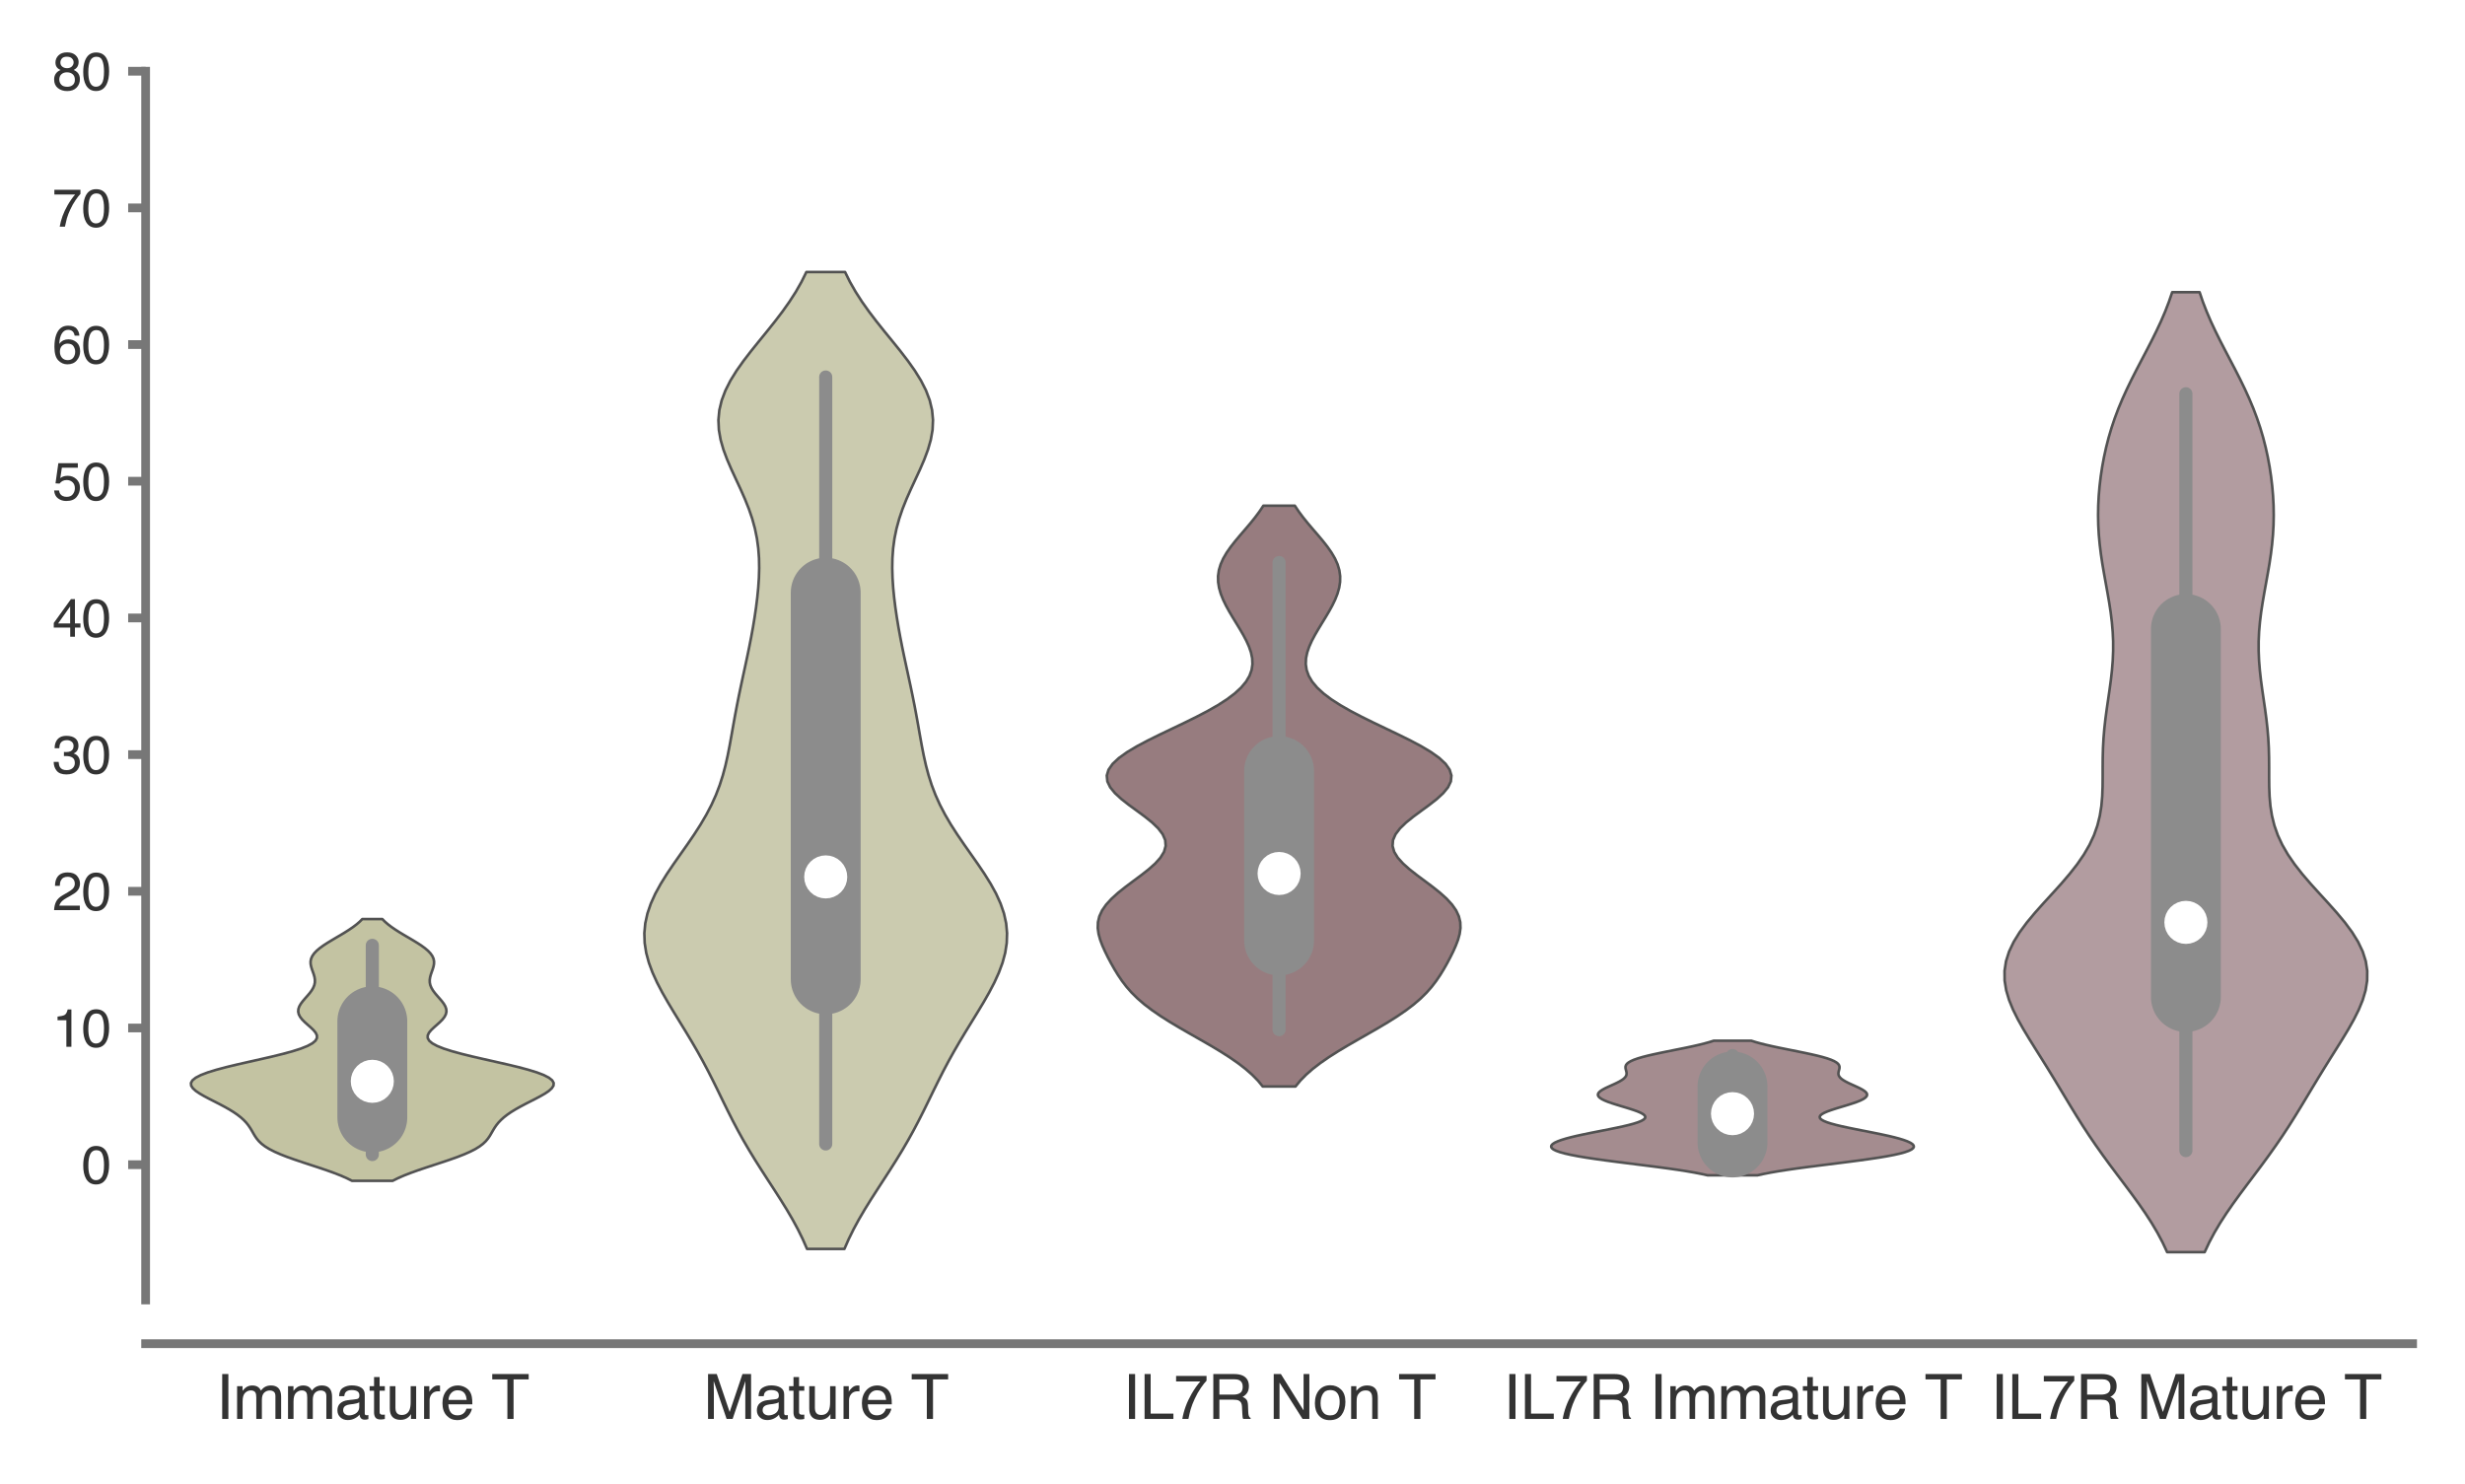 <?xml version="1.0" encoding="utf-8" standalone="no"?>
<!DOCTYPE svg PUBLIC "-//W3C//DTD SVG 1.1//EN"
  "http://www.w3.org/Graphics/SVG/1.1/DTD/svg11.dtd">
<svg xmlns:xlink="http://www.w3.org/1999/xlink" width="141.12pt" height="84.96pt" viewBox="0 0 141.12 84.96" xmlns="http://www.w3.org/2000/svg" version="1.1">
 <defs>
  <style type="text/css">*{stroke-linejoin: round; stroke-linecap: butt}</style>
 </defs>
 <g id="figure_1">
  <g id="patch_1">
   <path d="M 0 84.96 
L 141.12 84.96 
L 141.12 0 
L 0 0 
z
" style="fill: #ffffff"/>
  </g>
  <g id="axes_1">
   <g id="patch_2">
    <path d="M 8.337 74.42 
L 138.12 74.42 
L 138.12 4.076 
L 8.337 4.076 
z
" style="fill: #ffffff"/>
   </g>
   <g id="matplotlib.axis_1">
    <g id="xtick_1">
     <g id="text_1">
      <!-- Immature T -->
      <g style="fill: #333333" transform="translate(12.37 81.23) scale(0.035 -0.035)">
       <defs>
        <path id="Helvetica-49" d="M 628 4591 
L 1256 4591 
L 1256 0 
L 628 0 
L 628 4591 
z
" transform="scale(0.016)"/>
        <path id="Helvetica-6d" d="M 413 3347 
L 969 3347 
L 969 2872 
Q 1169 3119 1331 3231 
Q 1609 3422 1963 3422 
Q 2363 3422 2606 3225 
Q 2744 3113 2856 2894 
Q 3044 3163 3297 3292 
Q 3550 3422 3866 3422 
Q 4541 3422 4784 2934 
Q 4916 2672 4916 2228 
L 4916 0 
L 4331 0 
L 4331 2325 
Q 4331 2659 4164 2784 
Q 3997 2909 3756 2909 
Q 3425 2909 3186 2687 
Q 2947 2466 2947 1947 
L 2947 0 
L 2375 0 
L 2375 2184 
Q 2375 2525 2294 2681 
Q 2166 2916 1816 2916 
Q 1497 2916 1236 2669 
Q 975 2422 975 1775 
L 975 0 
L 413 0 
L 413 3347 
z
" transform="scale(0.016)"/>
        <path id="Helvetica-61" d="M 844 891 
Q 844 647 1022 506 
Q 1200 366 1444 366 
Q 1741 366 2019 503 
Q 2488 731 2488 1250 
L 2488 1703 
Q 2384 1638 2221 1594 
Q 2059 1550 1903 1531 
L 1563 1488 
Q 1256 1447 1103 1359 
Q 844 1213 844 891 
z
M 2206 2028 
Q 2400 2053 2466 2191 
Q 2503 2266 2503 2406 
Q 2503 2694 2298 2823 
Q 2094 2953 1713 2953 
Q 1272 2953 1088 2716 
Q 984 2584 953 2325 
L 428 2325 
Q 444 2944 830 3186 
Q 1216 3428 1725 3428 
Q 2316 3428 2684 3203 
Q 3050 2978 3050 2503 
L 3050 575 
Q 3050 488 3086 434 
Q 3122 381 3238 381 
Q 3275 381 3322 386 
Q 3369 391 3422 400 
L 3422 -16 
Q 3291 -53 3222 -62 
Q 3153 -72 3034 -72 
Q 2744 -72 2613 134 
Q 2544 244 2516 444 
Q 2344 219 2022 53 
Q 1700 -113 1313 -113 
Q 847 -113 551 170 
Q 256 453 256 878 
Q 256 1344 547 1600 
Q 838 1856 1309 1916 
L 2206 2028 
z
M 1741 3428 
L 1741 3428 
z
" transform="scale(0.016)"/>
        <path id="Helvetica-74" d="M 525 4281 
L 1094 4281 
L 1094 3347 
L 1628 3347 
L 1628 2888 
L 1094 2888 
L 1094 703 
Q 1094 528 1213 469 
Q 1278 434 1431 434 
Q 1472 434 1519 436 
Q 1566 438 1628 444 
L 1628 0 
Q 1531 -28 1426 -40 
Q 1322 -53 1200 -53 
Q 806 -53 665 148 
Q 525 350 525 672 
L 525 2888 
L 72 2888 
L 72 3347 
L 525 3347 
L 525 4281 
z
" transform="scale(0.016)"/>
        <path id="Helvetica-75" d="M 975 3347 
L 975 1125 
Q 975 869 1056 706 
Q 1206 406 1616 406 
Q 2203 406 2416 931 
Q 2531 1213 2531 1703 
L 2531 3347 
L 3094 3347 
L 3094 0 
L 2563 0 
L 2569 494 
Q 2459 303 2297 172 
Q 1975 -91 1516 -91 
Q 800 -91 541 388 
Q 400 644 400 1072 
L 400 3347 
L 975 3347 
z
M 1747 3428 
L 1747 3428 
z
" transform="scale(0.016)"/>
        <path id="Helvetica-72" d="M 428 3347 
L 963 3347 
L 963 2769 
Q 1028 2938 1284 3180 
Q 1541 3422 1875 3422 
Q 1891 3422 1928 3419 
Q 1966 3416 2056 3406 
L 2056 2813 
Q 2006 2822 1964 2825 
Q 1922 2828 1872 2828 
Q 1447 2828 1219 2554 
Q 991 2281 991 1925 
L 991 0 
L 428 0 
L 428 3347 
z
" transform="scale(0.016)"/>
        <path id="Helvetica-65" d="M 1806 3422 
Q 2163 3422 2497 3255 
Q 2831 3088 3006 2822 
Q 3175 2569 3231 2231 
Q 3281 2000 3281 1494 
L 828 1494 
Q 844 984 1069 676 
Q 1294 369 1766 369 
Q 2206 369 2469 659 
Q 2619 828 2681 1050 
L 3234 1050 
Q 3213 866 3089 639 
Q 2966 413 2813 269 
Q 2556 19 2178 -69 
Q 1975 -119 1719 -119 
Q 1094 -119 659 336 
Q 225 791 225 1609 
Q 225 2416 662 2919 
Q 1100 3422 1806 3422 
z
M 2703 1941 
Q 2669 2306 2544 2525 
Q 2313 2931 1772 2931 
Q 1384 2931 1121 2651 
Q 859 2372 844 1941 
L 2703 1941 
z
M 1753 3428 
L 1753 3428 
z
" transform="scale(0.016)"/>
        <path id="Helvetica-20" transform="scale(0.016)"/>
        <path id="Helvetica-54" d="M 3828 4591 
L 3828 4044 
L 2281 4044 
L 2281 0 
L 1650 0 
L 1650 4044 
L 103 4044 
L 103 4591 
L 3828 4591 
z
" transform="scale(0.016)"/>
       </defs>
       <use xlink:href="#Helvetica-49"/>
       <use xlink:href="#Helvetica-6d" x="27.783"/>
       <use xlink:href="#Helvetica-6d" x="111.084"/>
       <use xlink:href="#Helvetica-61" x="194.385"/>
       <use xlink:href="#Helvetica-74" x="250"/>
       <use xlink:href="#Helvetica-75" x="277.783"/>
       <use xlink:href="#Helvetica-72" x="333.398"/>
       <use xlink:href="#Helvetica-65" x="366.699"/>
       <use xlink:href="#Helvetica-20" x="422.314"/>
       <use xlink:href="#Helvetica-54" x="450.098"/>
      </g>
     </g>
    </g>
    <g id="xtick_2">
     <g id="text_2">
      <!-- Mature T -->
      <g style="fill: #333333" transform="translate(40.271 81.23) scale(0.035 -0.035)">
       <defs>
        <path id="Helvetica-4d" d="M 472 4591 
L 1363 4591 
L 2681 709 
L 3991 4591 
L 4872 4591 
L 4872 0 
L 4281 0 
L 4281 2709 
Q 4281 2850 4287 3175 
Q 4294 3500 4294 3872 
L 2984 0 
L 2369 0 
L 1050 3872 
L 1050 3731 
Q 1050 3563 1058 3217 
Q 1066 2872 1066 2709 
L 1066 0 
L 472 0 
L 472 4591 
z
" transform="scale(0.016)"/>
       </defs>
       <use xlink:href="#Helvetica-4d"/>
       <use xlink:href="#Helvetica-61" x="83.301"/>
       <use xlink:href="#Helvetica-74" x="138.916"/>
       <use xlink:href="#Helvetica-75" x="166.699"/>
       <use xlink:href="#Helvetica-72" x="222.314"/>
       <use xlink:href="#Helvetica-65" x="255.615"/>
       <use xlink:href="#Helvetica-20" x="311.23"/>
       <use xlink:href="#Helvetica-54" x="339.014"/>
      </g>
     </g>
    </g>
    <g id="xtick_3">
     <g id="text_3">
      <!-- IL7R Non T -->
      <g style="fill: #333333" transform="translate(64.281 81.23) scale(0.035 -0.035)">
       <defs>
        <path id="Helvetica-4c" d="M 488 4591 
L 1109 4591 
L 1109 547 
L 3434 547 
L 3434 0 
L 488 0 
L 488 4591 
z
" transform="scale(0.016)"/>
        <path id="Helvetica-37" d="M 3347 4400 
L 3347 3909 
Q 3131 3700 2773 3181 
Q 2416 2663 2141 2063 
Q 1869 1478 1728 997 
Q 1638 688 1494 0 
L 872 0 
Q 1084 1281 1809 2550 
Q 2238 3294 2709 3834 
L 234 3834 
L 234 4400 
L 3347 4400 
z
" transform="scale(0.016)"/>
        <path id="Helvetica-52" d="M 2622 2488 
Q 3059 2488 3314 2663 
Q 3569 2838 3569 3294 
Q 3569 3784 3213 3963 
Q 3022 4056 2703 4056 
L 1184 4056 
L 1184 2488 
L 2622 2488 
z
M 563 4591 
L 2688 4591 
Q 3213 4591 3553 4438 
Q 4200 4144 4200 3353 
Q 4200 2941 4029 2678 
Q 3859 2416 3553 2256 
Q 3822 2147 3958 1969 
Q 4094 1791 4109 1391 
L 4131 775 
Q 4141 513 4175 384 
Q 4231 166 4375 103 
L 4375 0 
L 3613 0 
Q 3581 59 3562 153 
Q 3544 247 3531 516 
L 3494 1281 
Q 3472 1731 3159 1884 
Q 2981 1969 2600 1969 
L 1184 1969 
L 1184 0 
L 563 0 
L 563 4591 
z
" transform="scale(0.016)"/>
        <path id="Helvetica-4e" d="M 488 4591 
L 1222 4591 
L 3541 872 
L 3541 4591 
L 4131 4591 
L 4131 0 
L 3434 0 
L 1081 3716 
L 1081 0 
L 488 0 
L 488 4591 
z
M 2269 4591 
L 2269 4591 
z
" transform="scale(0.016)"/>
        <path id="Helvetica-6f" d="M 1741 363 
Q 2300 363 2508 786 
Q 2716 1209 2716 1728 
Q 2716 2197 2566 2491 
Q 2328 2953 1747 2953 
Q 1231 2953 997 2559 
Q 763 2166 763 1609 
Q 763 1075 997 719 
Q 1231 363 1741 363 
z
M 1763 3444 
Q 2409 3444 2856 3012 
Q 3303 2581 3303 1744 
Q 3303 934 2909 406 
Q 2516 -122 1688 -122 
Q 997 -122 590 345 
Q 184 813 184 1600 
Q 184 2444 612 2944 
Q 1041 3444 1763 3444 
z
M 1744 3428 
L 1744 3428 
z
" transform="scale(0.016)"/>
        <path id="Helvetica-6e" d="M 413 3347 
L 947 3347 
L 947 2872 
Q 1184 3166 1450 3294 
Q 1716 3422 2041 3422 
Q 2753 3422 3003 2925 
Q 3141 2653 3141 2147 
L 3141 0 
L 2569 0 
L 2569 2109 
Q 2569 2416 2478 2603 
Q 2328 2916 1934 2916 
Q 1734 2916 1606 2875 
Q 1375 2806 1200 2600 
Q 1059 2434 1017 2257 
Q 975 2081 975 1753 
L 975 0 
L 413 0 
L 413 3347 
z
M 1734 3428 
L 1734 3428 
z
" transform="scale(0.016)"/>
       </defs>
       <use xlink:href="#Helvetica-49"/>
       <use xlink:href="#Helvetica-4c" x="27.783"/>
       <use xlink:href="#Helvetica-37" x="83.398"/>
       <use xlink:href="#Helvetica-52" x="139.014"/>
       <use xlink:href="#Helvetica-20" x="211.23"/>
       <use xlink:href="#Helvetica-4e" x="239.014"/>
       <use xlink:href="#Helvetica-6f" x="311.23"/>
       <use xlink:href="#Helvetica-6e" x="366.846"/>
       <use xlink:href="#Helvetica-20" x="422.461"/>
       <use xlink:href="#Helvetica-54" x="450.244"/>
      </g>
     </g>
    </g>
    <g id="xtick_4">
     <g id="text_4">
      <!-- IL7R Immature T -->
      <g style="fill: #333333" transform="translate(86.057 81.23) scale(0.035 -0.035)">
       <use xlink:href="#Helvetica-49"/>
       <use xlink:href="#Helvetica-4c" x="27.783"/>
       <use xlink:href="#Helvetica-37" x="83.398"/>
       <use xlink:href="#Helvetica-52" x="139.014"/>
       <use xlink:href="#Helvetica-20" x="211.23"/>
       <use xlink:href="#Helvetica-49" x="239.014"/>
       <use xlink:href="#Helvetica-6d" x="266.797"/>
       <use xlink:href="#Helvetica-6d" x="350.098"/>
       <use xlink:href="#Helvetica-61" x="433.398"/>
       <use xlink:href="#Helvetica-74" x="489.014"/>
       <use xlink:href="#Helvetica-75" x="516.797"/>
       <use xlink:href="#Helvetica-72" x="572.412"/>
       <use xlink:href="#Helvetica-65" x="605.713"/>
       <use xlink:href="#Helvetica-20" x="661.328"/>
       <use xlink:href="#Helvetica-54" x="689.111"/>
      </g>
     </g>
    </g>
    <g id="xtick_5">
     <g id="text_5">
      <!-- IL7R Mature T -->
      <g style="fill: #333333" transform="translate(113.958 81.23) scale(0.035 -0.035)">
       <use xlink:href="#Helvetica-49"/>
       <use xlink:href="#Helvetica-4c" x="27.783"/>
       <use xlink:href="#Helvetica-37" x="83.398"/>
       <use xlink:href="#Helvetica-52" x="139.014"/>
       <use xlink:href="#Helvetica-20" x="211.23"/>
       <use xlink:href="#Helvetica-4d" x="239.014"/>
       <use xlink:href="#Helvetica-61" x="322.314"/>
       <use xlink:href="#Helvetica-74" x="377.93"/>
       <use xlink:href="#Helvetica-75" x="405.713"/>
       <use xlink:href="#Helvetica-72" x="461.328"/>
       <use xlink:href="#Helvetica-65" x="494.629"/>
       <use xlink:href="#Helvetica-20" x="550.244"/>
       <use xlink:href="#Helvetica-54" x="578.027"/>
      </g>
     </g>
    </g>
   </g>
   <g id="matplotlib.axis_2">
    <g id="ytick_1">
     <g id="line2d_1">
      <defs>
       <path id="m05957128cd" d="M 0 0 
L -1 0 
" style="stroke: #777777; stroke-width: 0.5"/>
      </defs>
      <g>
       <use xlink:href="#m05957128cd" x="8.337" y="66.673" style="fill: #777777; stroke: #777777; stroke-width: 0.5"/>
      </g>
     </g>
     <g id="text_6">
      <!-- 0 -->
      <g style="fill: #333333" transform="translate(4.669 67.749) scale(0.03 -0.03)">
       <defs>
        <path id="Helvetica-30" d="M 1731 4475 
Q 2600 4475 2988 3759 
Q 3288 3206 3288 2244 
Q 3288 1331 3016 734 
Q 2622 -122 1728 -122 
Q 922 -122 528 578 
Q 200 1163 200 2147 
Q 200 2909 397 3456 
Q 766 4475 1731 4475 
z
M 1725 391 
Q 2163 391 2422 778 
Q 2681 1166 2681 2222 
Q 2681 2984 2493 3476 
Q 2306 3969 1766 3969 
Q 1269 3969 1039 3501 
Q 809 3034 809 2125 
Q 809 1441 956 1025 
Q 1181 391 1725 391 
z
" transform="scale(0.016)"/>
       </defs>
       <use xlink:href="#Helvetica-30"/>
      </g>
     </g>
    </g>
    <g id="ytick_2">
     <g id="line2d_2">
      <g>
       <use xlink:href="#m05957128cd" x="8.337" y="58.849" style="fill: #777777; stroke: #777777; stroke-width: 0.5"/>
      </g>
     </g>
     <g id="text_7">
      <!-- 10 -->
      <g style="fill: #333333" transform="translate(3 59.925) scale(0.03 -0.03)">
       <defs>
        <path id="Helvetica-31" d="M 613 3169 
L 613 3600 
Q 1222 3659 1462 3798 
Q 1703 3938 1822 4456 
L 2266 4456 
L 2266 0 
L 1666 0 
L 1666 3169 
L 613 3169 
z
" transform="scale(0.016)"/>
       </defs>
       <use xlink:href="#Helvetica-31"/>
       <use xlink:href="#Helvetica-30" x="55.615"/>
      </g>
     </g>
    </g>
    <g id="ytick_3">
     <g id="line2d_3">
      <g>
       <use xlink:href="#m05957128cd" x="8.337" y="51.024" style="fill: #777777; stroke: #777777; stroke-width: 0.5"/>
      </g>
     </g>
     <g id="text_8">
      <!-- 20 -->
      <g style="fill: #333333" transform="translate(3 52.1) scale(0.03 -0.03)">
       <defs>
        <path id="Helvetica-32" d="M 200 0 
Q 231 578 439 1006 
Q 647 1434 1250 1784 
L 1850 2131 
Q 2253 2366 2416 2531 
Q 2672 2791 2672 3125 
Q 2672 3516 2437 3745 
Q 2203 3975 1813 3975 
Q 1234 3975 1013 3538 
Q 894 3303 881 2888 
L 309 2888 
Q 319 3472 525 3841 
Q 891 4491 1816 4491 
Q 2584 4491 2939 4075 
Q 3294 3659 3294 3150 
Q 3294 2613 2916 2231 
Q 2697 2009 2131 1694 
L 1703 1456 
Q 1397 1288 1222 1134 
Q 909 863 828 531 
L 3272 531 
L 3272 0 
L 200 0 
z
" transform="scale(0.016)"/>
       </defs>
       <use xlink:href="#Helvetica-32"/>
       <use xlink:href="#Helvetica-30" x="55.615"/>
      </g>
     </g>
    </g>
    <g id="ytick_4">
     <g id="line2d_4">
      <g>
       <use xlink:href="#m05957128cd" x="8.337" y="43.199" style="fill: #777777; stroke: #777777; stroke-width: 0.5"/>
      </g>
     </g>
     <g id="text_9">
      <!-- 30 -->
      <g style="fill: #333333" transform="translate(3 44.275) scale(0.03 -0.03)">
       <defs>
        <path id="Helvetica-33" d="M 1663 -122 
Q 869 -122 511 314 
Q 153 750 153 1375 
L 741 1375 
Q 778 941 903 744 
Q 1122 391 1694 391 
Q 2138 391 2406 628 
Q 2675 866 2675 1241 
Q 2675 1703 2392 1887 
Q 2109 2072 1606 2072 
Q 1550 2072 1492 2070 
Q 1434 2069 1375 2066 
L 1375 2563 
Q 1463 2553 1522 2550 
Q 1581 2547 1650 2547 
Q 1966 2547 2169 2647 
Q 2525 2822 2525 3272 
Q 2525 3606 2287 3787 
Q 2050 3969 1734 3969 
Q 1172 3969 956 3594 
Q 838 3388 822 3006 
L 266 3006 
Q 266 3506 466 3856 
Q 809 4481 1675 4481 
Q 2359 4481 2734 4176 
Q 3109 3872 3109 3294 
Q 3109 2881 2888 2625 
Q 2750 2466 2531 2375 
Q 2884 2278 3082 2001 
Q 3281 1725 3281 1325 
Q 3281 684 2859 281 
Q 2438 -122 1663 -122 
z
" transform="scale(0.016)"/>
       </defs>
       <use xlink:href="#Helvetica-33"/>
       <use xlink:href="#Helvetica-30" x="55.615"/>
      </g>
     </g>
    </g>
    <g id="ytick_5">
     <g id="line2d_5">
      <g>
       <use xlink:href="#m05957128cd" x="8.337" y="35.375" style="fill: #777777; stroke: #777777; stroke-width: 0.5"/>
      </g>
     </g>
     <g id="text_10">
      <!-- 40 -->
      <g style="fill: #333333" transform="translate(3 36.451) scale(0.03 -0.03)">
       <defs>
        <path id="Helvetica-34" d="M 2116 1584 
L 2116 3613 
L 681 1584 
L 2116 1584 
z
M 2125 0 
L 2125 1094 
L 163 1094 
L 163 1644 
L 2213 4488 
L 2688 4488 
L 2688 1584 
L 3347 1584 
L 3347 1094 
L 2688 1094 
L 2688 0 
L 2125 0 
z
" transform="scale(0.016)"/>
       </defs>
       <use xlink:href="#Helvetica-34"/>
       <use xlink:href="#Helvetica-30" x="55.615"/>
      </g>
     </g>
    </g>
    <g id="ytick_6">
     <g id="line2d_6">
      <g>
       <use xlink:href="#m05957128cd" x="8.337" y="27.55" style="fill: #777777; stroke: #777777; stroke-width: 0.5"/>
      </g>
     </g>
     <g id="text_11">
      <!-- 50 -->
      <g style="fill: #333333" transform="translate(3 28.626) scale(0.03 -0.03)">
       <defs>
        <path id="Helvetica-35" d="M 791 1141 
Q 847 659 1238 475 
Q 1438 381 1700 381 
Q 2200 381 2440 700 
Q 2681 1019 2681 1406 
Q 2681 1875 2395 2131 
Q 2109 2388 1709 2388 
Q 1419 2388 1211 2275 
Q 1003 2163 856 1963 
L 369 1991 
L 709 4400 
L 3034 4400 
L 3034 3856 
L 1131 3856 
L 941 2613 
Q 1097 2731 1238 2791 
Q 1488 2894 1816 2894 
Q 2431 2894 2859 2497 
Q 3288 2100 3288 1491 
Q 3288 856 2895 371 
Q 2503 -113 1644 -113 
Q 1097 -113 676 195 
Q 256 503 206 1141 
L 791 1141 
z
" transform="scale(0.016)"/>
       </defs>
       <use xlink:href="#Helvetica-35"/>
       <use xlink:href="#Helvetica-30" x="55.615"/>
      </g>
     </g>
    </g>
    <g id="ytick_7">
     <g id="line2d_7">
      <g>
       <use xlink:href="#m05957128cd" x="8.337" y="19.725" style="fill: #777777; stroke: #777777; stroke-width: 0.5"/>
      </g>
     </g>
     <g id="text_12">
      <!-- 60 -->
      <g style="fill: #333333" transform="translate(3 20.801) scale(0.03 -0.03)">
       <defs>
        <path id="Helvetica-36" d="M 1872 4494 
Q 2622 4494 2917 4105 
Q 3213 3716 3213 3303 
L 2656 3303 
Q 2606 3569 2497 3719 
Q 2294 4000 1881 4000 
Q 1409 4000 1131 3564 
Q 853 3128 822 2316 
Q 1016 2600 1309 2741 
Q 1578 2866 1909 2866 
Q 2472 2866 2890 2506 
Q 3309 2147 3309 1434 
Q 3309 825 2912 354 
Q 2516 -116 1781 -116 
Q 1153 -116 697 361 
Q 241 838 241 1966 
Q 241 2800 444 3381 
Q 834 4494 1872 4494 
z
M 1831 384 
Q 2275 384 2495 682 
Q 2716 981 2716 1388 
Q 2716 1731 2519 2042 
Q 2322 2353 1803 2353 
Q 1441 2353 1167 2112 
Q 894 1872 894 1388 
Q 894 963 1142 673 
Q 1391 384 1831 384 
z
" transform="scale(0.016)"/>
       </defs>
       <use xlink:href="#Helvetica-36"/>
       <use xlink:href="#Helvetica-30" x="55.615"/>
      </g>
     </g>
    </g>
    <g id="ytick_8">
     <g id="line2d_8">
      <g>
       <use xlink:href="#m05957128cd" x="8.337" y="11.901" style="fill: #777777; stroke: #777777; stroke-width: 0.5"/>
      </g>
     </g>
     <g id="text_13">
      <!-- 70 -->
      <g style="fill: #333333" transform="translate(3 12.977) scale(0.03 -0.03)">
       <use xlink:href="#Helvetica-37"/>
       <use xlink:href="#Helvetica-30" x="55.615"/>
      </g>
     </g>
    </g>
    <g id="ytick_9">
     <g id="line2d_9">
      <g>
       <use xlink:href="#m05957128cd" x="8.337" y="4.076" style="fill: #777777; stroke: #777777; stroke-width: 0.5"/>
      </g>
     </g>
     <g id="text_14">
      <!-- 80 -->
      <g style="fill: #333333" transform="translate(3 5.152) scale(0.03 -0.03)">
       <defs>
        <path id="Helvetica-38" d="M 1741 2600 
Q 2113 2600 2322 2808 
Q 2531 3016 2531 3303 
Q 2531 3553 2331 3762 
Q 2131 3972 1722 3972 
Q 1316 3972 1134 3762 
Q 953 3553 953 3272 
Q 953 2956 1187 2778 
Q 1422 2600 1741 2600 
z
M 1775 384 
Q 2166 384 2423 595 
Q 2681 806 2681 1225 
Q 2681 1659 2415 1884 
Q 2150 2109 1734 2109 
Q 1331 2109 1076 1879 
Q 822 1650 822 1244 
Q 822 894 1055 639 
Q 1288 384 1775 384 
z
M 975 2384 
Q 741 2484 609 2619 
Q 363 2869 363 3269 
Q 363 3769 725 4128 
Q 1088 4488 1753 4488 
Q 2397 4488 2762 4148 
Q 3128 3809 3128 3356 
Q 3128 2938 2916 2678 
Q 2797 2531 2547 2391 
Q 2825 2263 2984 2097 
Q 3281 1784 3281 1284 
Q 3281 694 2884 283 
Q 2488 -128 1763 -128 
Q 1109 -128 657 226 
Q 206 581 206 1256 
Q 206 1653 400 1942 
Q 594 2231 975 2384 
z
" transform="scale(0.016)"/>
       </defs>
       <use xlink:href="#Helvetica-38"/>
       <use xlink:href="#Helvetica-30" x="55.615"/>
      </g>
     </g>
    </g>
   </g>
   <g id="PolyCollection_1">
    <defs>
     <path id="m1c9cad3a3b" d="M 22.478 -17.362 
L 20.152 -17.362 
L 19.849 -17.513 
L 19.502 -17.665 
L 19.114 -17.816 
L 18.692 -17.968 
L 18.245 -18.119 
L 17.784 -18.27 
L 17.323 -18.422 
L 16.874 -18.573 
L 16.45 -18.724 
L 16.061 -18.876 
L 15.717 -19.027 
L 15.422 -19.178 
L 15.175 -19.33 
L 14.976 -19.481 
L 14.817 -19.633 
L 14.692 -19.784 
L 14.589 -19.935 
L 14.499 -20.087 
L 14.413 -20.238 
L 14.321 -20.389 
L 14.217 -20.541 
L 14.096 -20.692 
L 13.952 -20.843 
L 13.784 -20.995 
L 13.59 -21.146 
L 13.369 -21.298 
L 13.124 -21.449 
L 12.856 -21.6 
L 12.571 -21.752 
L 12.276 -21.903 
L 11.979 -22.054 
L 11.693 -22.206 
L 11.431 -22.357 
L 11.208 -22.508 
L 11.041 -22.66 
L 10.944 -22.811 
L 10.932 -22.963 
L 11.017 -23.114 
L 11.205 -23.265 
L 11.499 -23.417 
L 11.896 -23.568 
L 12.386 -23.719 
L 12.955 -23.871 
L 13.583 -24.022 
L 14.247 -24.173 
L 14.921 -24.325 
L 15.579 -24.476 
L 16.195 -24.628 
L 16.749 -24.779 
L 17.222 -24.93 
L 17.602 -25.082 
L 17.881 -25.233 
L 18.06 -25.384 
L 18.144 -25.536 
L 18.143 -25.687 
L 18.071 -25.839 
L 17.947 -25.99 
L 17.79 -26.141 
L 17.617 -26.293 
L 17.449 -26.444 
L 17.299 -26.595 
L 17.182 -26.747 
L 17.104 -26.898 
L 17.072 -27.049 
L 17.084 -27.201 
L 17.137 -27.352 
L 17.226 -27.504 
L 17.34 -27.655 
L 17.469 -27.806 
L 17.603 -27.958 
L 17.731 -28.109 
L 17.843 -28.26 
L 17.932 -28.412 
L 17.994 -28.563 
L 18.026 -28.714 
L 18.029 -28.866 
L 18.007 -29.017 
L 17.965 -29.169 
L 17.913 -29.32 
L 17.859 -29.471 
L 17.813 -29.623 
L 17.784 -29.774 
L 17.781 -29.925 
L 17.811 -30.077 
L 17.878 -30.228 
L 17.983 -30.379 
L 18.126 -30.531 
L 18.305 -30.682 
L 18.514 -30.834 
L 18.746 -30.985 
L 18.995 -31.136 
L 19.251 -31.288 
L 19.509 -31.439 
L 19.759 -31.59 
L 19.997 -31.742 
L 20.217 -31.893 
L 20.416 -32.044 
L 20.592 -32.196 
L 20.743 -32.347 
L 21.887 -32.347 
L 21.887 -32.347 
L 22.039 -32.196 
L 22.214 -32.044 
L 22.413 -31.893 
L 22.633 -31.742 
L 22.871 -31.59 
L 23.121 -31.439 
L 23.379 -31.288 
L 23.636 -31.136 
L 23.884 -30.985 
L 24.117 -30.834 
L 24.325 -30.682 
L 24.504 -30.531 
L 24.647 -30.379 
L 24.752 -30.228 
L 24.819 -30.077 
L 24.849 -29.925 
L 24.846 -29.774 
L 24.817 -29.623 
L 24.771 -29.471 
L 24.717 -29.32 
L 24.665 -29.169 
L 24.624 -29.017 
L 24.601 -28.866 
L 24.604 -28.714 
L 24.636 -28.563 
L 24.698 -28.412 
L 24.787 -28.26 
L 24.899 -28.109 
L 25.027 -27.958 
L 25.161 -27.806 
L 25.29 -27.655 
L 25.404 -27.504 
L 25.493 -27.352 
L 25.546 -27.201 
L 25.559 -27.049 
L 25.526 -26.898 
L 25.448 -26.747 
L 25.331 -26.595 
L 25.181 -26.444 
L 25.013 -26.293 
L 24.841 -26.141 
L 24.683 -25.99 
L 24.559 -25.839 
L 24.487 -25.687 
L 24.486 -25.536 
L 24.57 -25.384 
L 24.749 -25.233 
L 25.028 -25.082 
L 25.408 -24.93 
L 25.881 -24.779 
L 26.435 -24.628 
L 27.052 -24.476 
L 27.71 -24.325 
L 28.384 -24.173 
L 29.048 -24.022 
L 29.676 -23.871 
L 30.245 -23.719 
L 30.735 -23.568 
L 31.131 -23.417 
L 31.425 -23.265 
L 31.613 -23.114 
L 31.698 -22.963 
L 31.686 -22.811 
L 31.589 -22.66 
L 31.422 -22.508 
L 31.199 -22.357 
L 30.937 -22.206 
L 30.651 -22.054 
L 30.354 -21.903 
L 30.059 -21.752 
L 29.774 -21.6 
L 29.506 -21.449 
L 29.261 -21.298 
L 29.04 -21.146 
L 28.846 -20.995 
L 28.678 -20.843 
L 28.534 -20.692 
L 28.413 -20.541 
L 28.309 -20.389 
L 28.218 -20.238 
L 28.131 -20.087 
L 28.042 -19.935 
L 27.939 -19.784 
L 27.813 -19.633 
L 27.654 -19.481 
L 27.455 -19.33 
L 27.209 -19.178 
L 26.913 -19.027 
L 26.569 -18.876 
L 26.181 -18.724 
L 25.757 -18.573 
L 25.308 -18.422 
L 24.846 -18.27 
L 24.385 -18.119 
L 23.938 -17.968 
L 23.516 -17.816 
L 23.128 -17.665 
L 22.781 -17.513 
L 22.478 -17.362 
z
" style="stroke: #525252; stroke-width: 0.15"/>
    </defs>
    <g clip-path="url(#p0a9d4d4a11)">
     <use xlink:href="#m1c9cad3a3b" x="0" y="84.96" style="fill: #c3c3a2; stroke: #525252; stroke-width: 0.15"/>
    </g>
   </g>
   <g id="PolyCollection_2">
    <defs>
     <path id="ma8ddb69c32" d="M 48.342 -13.464 
L 46.202 -13.464 
L 45.954 -14.029 
L 45.675 -14.594 
L 45.368 -15.159 
L 45.036 -15.724 
L 44.686 -16.288 
L 44.324 -16.853 
L 43.956 -17.418 
L 43.591 -17.983 
L 43.233 -18.548 
L 42.888 -19.113 
L 42.558 -19.678 
L 42.245 -20.243 
L 41.948 -20.807 
L 41.663 -21.372 
L 41.385 -21.937 
L 41.11 -22.502 
L 40.832 -23.067 
L 40.545 -23.632 
L 40.246 -24.197 
L 39.933 -24.762 
L 39.605 -25.326 
L 39.266 -25.891 
L 38.919 -26.456 
L 38.572 -27.021 
L 38.233 -27.586 
L 37.91 -28.151 
L 37.615 -28.716 
L 37.358 -29.281 
L 37.149 -29.845 
L 36.996 -30.41 
L 36.908 -30.975 
L 36.889 -31.54 
L 36.942 -32.105 
L 37.067 -32.67 
L 37.261 -33.235 
L 37.517 -33.8 
L 37.827 -34.364 
L 38.179 -34.929 
L 38.561 -35.494 
L 38.957 -36.059 
L 39.355 -36.624 
L 39.741 -37.189 
L 40.104 -37.754 
L 40.436 -38.319 
L 40.731 -38.883 
L 40.986 -39.448 
L 41.202 -40.013 
L 41.383 -40.578 
L 41.533 -41.143 
L 41.66 -41.708 
L 41.771 -42.273 
L 41.873 -42.838 
L 41.973 -43.402 
L 42.074 -43.967 
L 42.181 -44.532 
L 42.293 -45.097 
L 42.411 -45.662 
L 42.532 -46.227 
L 42.655 -46.792 
L 42.776 -47.357 
L 42.893 -47.921 
L 43.004 -48.486 
L 43.107 -49.051 
L 43.2 -49.616 
L 43.283 -50.181 
L 43.353 -50.746 
L 43.409 -51.311 
L 43.447 -51.876 
L 43.463 -52.44 
L 43.453 -53.005 
L 43.411 -53.57 
L 43.334 -54.135 
L 43.219 -54.7 
L 43.064 -55.265 
L 42.871 -55.83 
L 42.645 -56.395 
L 42.396 -56.959 
L 42.133 -57.524 
L 41.872 -58.089 
L 41.628 -58.654 
L 41.417 -59.219 
L 41.255 -59.784 
L 41.156 -60.349 
L 41.129 -60.914 
L 41.182 -61.478 
L 41.317 -62.043 
L 41.531 -62.608 
L 41.817 -63.173 
L 42.167 -63.738 
L 42.567 -64.303 
L 43.002 -64.868 
L 43.457 -65.433 
L 43.916 -65.997 
L 44.367 -66.562 
L 44.798 -67.127 
L 45.198 -67.692 
L 45.562 -68.257 
L 45.884 -68.822 
L 46.164 -69.387 
L 48.379 -69.387 
L 48.379 -69.387 
L 48.659 -68.822 
L 48.982 -68.257 
L 49.345 -67.692 
L 49.746 -67.127 
L 50.176 -66.562 
L 50.627 -65.997 
L 51.087 -65.433 
L 51.542 -64.868 
L 51.976 -64.303 
L 52.376 -63.738 
L 52.726 -63.173 
L 53.013 -62.608 
L 53.227 -62.043 
L 53.361 -61.478 
L 53.414 -60.914 
L 53.388 -60.349 
L 53.288 -59.784 
L 53.126 -59.219 
L 52.915 -58.654 
L 52.671 -58.089 
L 52.41 -57.524 
L 52.148 -56.959 
L 51.898 -56.395 
L 51.672 -55.83 
L 51.48 -55.265 
L 51.325 -54.7 
L 51.209 -54.135 
L 51.132 -53.57 
L 51.091 -53.005 
L 51.081 -52.44 
L 51.097 -51.876 
L 51.134 -51.311 
L 51.19 -50.746 
L 51.26 -50.181 
L 51.343 -49.616 
L 51.436 -49.051 
L 51.539 -48.486 
L 51.65 -47.921 
L 51.767 -47.357 
L 51.889 -46.792 
L 52.011 -46.227 
L 52.133 -45.662 
L 52.25 -45.097 
L 52.363 -44.532 
L 52.469 -43.967 
L 52.571 -43.402 
L 52.67 -42.838 
L 52.772 -42.273 
L 52.883 -41.708 
L 53.01 -41.143 
L 53.161 -40.578 
L 53.341 -40.013 
L 53.558 -39.448 
L 53.813 -38.883 
L 54.108 -38.319 
L 54.439 -37.754 
L 54.803 -37.189 
L 55.189 -36.624 
L 55.586 -36.059 
L 55.983 -35.494 
L 56.364 -34.929 
L 56.716 -34.364 
L 57.026 -33.8 
L 57.282 -33.235 
L 57.476 -32.67 
L 57.601 -32.105 
L 57.654 -31.54 
L 57.635 -30.975 
L 57.547 -30.41 
L 57.394 -29.845 
L 57.185 -29.281 
L 56.928 -28.716 
L 56.633 -28.151 
L 56.311 -27.586 
L 55.971 -27.021 
L 55.624 -26.456 
L 55.277 -25.891 
L 54.938 -25.326 
L 54.611 -24.762 
L 54.297 -24.197 
L 53.998 -23.632 
L 53.712 -23.067 
L 53.433 -22.502 
L 53.158 -21.937 
L 52.881 -21.372 
L 52.595 -20.807 
L 52.298 -20.243 
L 51.985 -19.678 
L 51.656 -19.113 
L 51.31 -18.548 
L 50.953 -17.983 
L 50.587 -17.418 
L 50.22 -16.853 
L 49.857 -16.288 
L 49.507 -15.724 
L 49.176 -15.159 
L 48.869 -14.594 
L 48.59 -14.029 
L 48.342 -13.464 
z
" style="stroke: #525252; stroke-width: 0.15"/>
    </defs>
    <g clip-path="url(#p0a9d4d4a11)">
     <use xlink:href="#ma8ddb69c32" x="0" y="84.96" style="fill: #cbcbaf; stroke: #525252; stroke-width: 0.15"/>
    </g>
   </g>
   <g id="PolyCollection_3">
    <defs>
     <path id="m425e406007" d="M 74.167 -22.763 
L 72.29 -22.763 
L 72.014 -23.099 
L 71.684 -23.434 
L 71.301 -23.77 
L 70.865 -24.106 
L 70.379 -24.442 
L 69.851 -24.778 
L 69.29 -25.114 
L 68.708 -25.449 
L 68.118 -25.785 
L 67.535 -26.121 
L 66.972 -26.457 
L 66.442 -26.793 
L 65.954 -27.129 
L 65.514 -27.464 
L 65.124 -27.8 
L 64.784 -28.136 
L 64.489 -28.472 
L 64.232 -28.808 
L 64.005 -29.144 
L 63.799 -29.479 
L 63.609 -29.815 
L 63.43 -30.151 
L 63.264 -30.487 
L 63.113 -30.823 
L 62.986 -31.158 
L 62.893 -31.494 
L 62.846 -31.83 
L 62.857 -32.166 
L 62.937 -32.502 
L 63.093 -32.838 
L 63.326 -33.173 
L 63.634 -33.509 
L 64.005 -33.845 
L 64.426 -34.181 
L 64.874 -34.517 
L 65.326 -34.853 
L 65.754 -35.188 
L 66.132 -35.524 
L 66.434 -35.86 
L 66.64 -36.196 
L 66.734 -36.532 
L 66.708 -36.868 
L 66.562 -37.203 
L 66.306 -37.539 
L 65.957 -37.875 
L 65.54 -38.211 
L 65.085 -38.547 
L 64.626 -38.882 
L 64.198 -39.218 
L 63.832 -39.554 
L 63.558 -39.89 
L 63.397 -40.226 
L 63.363 -40.562 
L 63.464 -40.897 
L 63.699 -41.233 
L 64.059 -41.569 
L 64.529 -41.905 
L 65.092 -42.241 
L 65.725 -42.577 
L 66.404 -42.912 
L 67.107 -43.248 
L 67.81 -43.584 
L 68.492 -43.92 
L 69.135 -44.256 
L 69.723 -44.592 
L 70.244 -44.927 
L 70.689 -45.263 
L 71.053 -45.599 
L 71.334 -45.935 
L 71.533 -46.271 
L 71.654 -46.607 
L 71.703 -46.942 
L 71.687 -47.278 
L 71.617 -47.614 
L 71.501 -47.95 
L 71.349 -48.286 
L 71.171 -48.621 
L 70.975 -48.957 
L 70.77 -49.293 
L 70.565 -49.629 
L 70.366 -49.965 
L 70.182 -50.301 
L 70.02 -50.636 
L 69.887 -50.972 
L 69.791 -51.308 
L 69.738 -51.644 
L 69.733 -51.98 
L 69.78 -52.316 
L 69.88 -52.651 
L 70.03 -52.987 
L 70.226 -53.323 
L 70.461 -53.659 
L 70.725 -53.995 
L 71.007 -54.331 
L 71.296 -54.666 
L 71.581 -55.002 
L 71.852 -55.338 
L 72.103 -55.674 
L 72.327 -56.01 
L 74.129 -56.01 
L 74.129 -56.01 
L 74.354 -55.674 
L 74.604 -55.338 
L 74.876 -55.002 
L 75.161 -54.666 
L 75.45 -54.331 
L 75.732 -53.995 
L 75.996 -53.659 
L 76.23 -53.323 
L 76.427 -52.987 
L 76.577 -52.651 
L 76.676 -52.316 
L 76.723 -51.98 
L 76.719 -51.644 
L 76.666 -51.308 
L 76.57 -50.972 
L 76.437 -50.636 
L 76.275 -50.301 
L 76.091 -49.965 
L 75.892 -49.629 
L 75.686 -49.293 
L 75.482 -48.957 
L 75.286 -48.621 
L 75.107 -48.286 
L 74.956 -47.95 
L 74.84 -47.614 
L 74.769 -47.278 
L 74.754 -46.942 
L 74.803 -46.607 
L 74.924 -46.271 
L 75.123 -45.935 
L 75.404 -45.599 
L 75.768 -45.263 
L 76.213 -44.927 
L 76.734 -44.592 
L 77.322 -44.256 
L 77.965 -43.92 
L 78.647 -43.584 
L 79.35 -43.248 
L 80.052 -42.912 
L 80.732 -42.577 
L 81.365 -42.241 
L 81.927 -41.905 
L 82.398 -41.569 
L 82.758 -41.233 
L 82.992 -40.897 
L 83.093 -40.562 
L 83.06 -40.226 
L 82.899 -39.89 
L 82.624 -39.554 
L 82.259 -39.218 
L 81.83 -38.882 
L 81.372 -38.547 
L 80.917 -38.211 
L 80.5 -37.875 
L 80.151 -37.539 
L 79.895 -37.203 
L 79.749 -36.868 
L 79.723 -36.532 
L 79.817 -36.196 
L 80.022 -35.86 
L 80.325 -35.524 
L 80.703 -35.188 
L 81.131 -34.853 
L 81.583 -34.517 
L 82.031 -34.181 
L 82.451 -33.845 
L 82.823 -33.509 
L 83.13 -33.173 
L 83.364 -32.838 
L 83.519 -32.502 
L 83.6 -32.166 
L 83.611 -31.83 
L 83.564 -31.494 
L 83.471 -31.158 
L 83.343 -30.823 
L 83.193 -30.487 
L 83.026 -30.151 
L 82.848 -29.815 
L 82.657 -29.479 
L 82.452 -29.144 
L 82.224 -28.808 
L 81.967 -28.472 
L 81.672 -28.136 
L 81.332 -27.8 
L 80.943 -27.464 
L 80.503 -27.129 
L 80.015 -26.793 
L 79.484 -26.457 
L 78.921 -26.121 
L 78.338 -25.785 
L 77.749 -25.449 
L 77.167 -25.114 
L 76.605 -24.778 
L 76.077 -24.442 
L 75.592 -24.106 
L 75.155 -23.77 
L 74.772 -23.434 
L 74.443 -23.099 
L 74.167 -22.763 
z
" style="stroke: #525252; stroke-width: 0.15"/>
    </defs>
    <g clip-path="url(#p0a9d4d4a11)">
     <use xlink:href="#m425e406007" x="0" y="84.96" style="fill: #977c7f; stroke: #525252; stroke-width: 0.15"/>
    </g>
   </g>
   <g id="PolyCollection_4">
    <defs>
     <path id="m9ed2dd1843" d="M 100.615 -17.678 
L 97.755 -17.678 
L 97.408 -17.755 
L 97.008 -17.833 
L 96.558 -17.911 
L 96.059 -17.989 
L 95.517 -18.067 
L 94.939 -18.145 
L 94.335 -18.222 
L 93.715 -18.3 
L 93.093 -18.378 
L 92.479 -18.456 
L 91.887 -18.534 
L 91.329 -18.612 
L 90.813 -18.689 
L 90.348 -18.767 
L 89.941 -18.845 
L 89.595 -18.923 
L 89.312 -19.001 
L 89.093 -19.079 
L 88.937 -19.156 
L 88.84 -19.234 
L 88.802 -19.312 
L 88.819 -19.39 
L 88.889 -19.468 
L 89.009 -19.546 
L 89.177 -19.623 
L 89.389 -19.701 
L 89.643 -19.779 
L 89.936 -19.857 
L 90.262 -19.935 
L 90.617 -20.012 
L 90.993 -20.09 
L 91.384 -20.168 
L 91.781 -20.246 
L 92.174 -20.324 
L 92.554 -20.402 
L 92.913 -20.479 
L 93.241 -20.557 
L 93.53 -20.635 
L 93.773 -20.713 
L 93.963 -20.791 
L 94.099 -20.869 
L 94.176 -20.946 
L 94.194 -21.024 
L 94.156 -21.102 
L 94.065 -21.18 
L 93.925 -21.258 
L 93.744 -21.336 
L 93.53 -21.413 
L 93.291 -21.491 
L 93.037 -21.569 
L 92.777 -21.647 
L 92.522 -21.725 
L 92.279 -21.803 
L 92.058 -21.88 
L 91.866 -21.958 
L 91.708 -22.036 
L 91.589 -22.114 
L 91.513 -22.192 
L 91.479 -22.269 
L 91.489 -22.347 
L 91.539 -22.425 
L 91.626 -22.503 
L 91.745 -22.581 
L 91.889 -22.659 
L 92.051 -22.736 
L 92.222 -22.814 
L 92.395 -22.892 
L 92.56 -22.97 
L 92.712 -23.048 
L 92.844 -23.126 
L 92.952 -23.203 
L 93.033 -23.281 
L 93.087 -23.359 
L 93.115 -23.437 
L 93.122 -23.515 
L 93.113 -23.593 
L 93.094 -23.67 
L 93.073 -23.748 
L 93.059 -23.826 
L 93.06 -23.904 
L 93.085 -23.982 
L 93.141 -24.06 
L 93.234 -24.137 
L 93.368 -24.215 
L 93.545 -24.293 
L 93.767 -24.371 
L 94.031 -24.449 
L 94.333 -24.527 
L 94.669 -24.604 
L 95.03 -24.682 
L 95.41 -24.76 
L 95.798 -24.838 
L 96.187 -24.916 
L 96.567 -24.993 
L 96.93 -25.071 
L 97.271 -25.149 
L 97.584 -25.227 
L 97.866 -25.305 
L 98.115 -25.383 
L 100.255 -25.383 
L 100.255 -25.383 
L 100.504 -25.305 
L 100.786 -25.227 
L 101.099 -25.149 
L 101.439 -25.071 
L 101.803 -24.993 
L 102.183 -24.916 
L 102.571 -24.838 
L 102.96 -24.76 
L 103.339 -24.682 
L 103.701 -24.604 
L 104.037 -24.527 
L 104.339 -24.449 
L 104.603 -24.371 
L 104.825 -24.293 
L 105.002 -24.215 
L 105.136 -24.137 
L 105.229 -24.06 
L 105.284 -23.982 
L 105.309 -23.904 
L 105.311 -23.826 
L 105.297 -23.748 
L 105.276 -23.67 
L 105.257 -23.593 
L 105.247 -23.515 
L 105.254 -23.437 
L 105.283 -23.359 
L 105.337 -23.281 
L 105.418 -23.203 
L 105.526 -23.126 
L 105.658 -23.048 
L 105.81 -22.97 
L 105.975 -22.892 
L 106.148 -22.814 
L 106.319 -22.736 
L 106.48 -22.659 
L 106.624 -22.581 
L 106.743 -22.503 
L 106.831 -22.425 
L 106.881 -22.347 
L 106.89 -22.269 
L 106.857 -22.192 
L 106.78 -22.114 
L 106.662 -22.036 
L 106.504 -21.958 
L 106.311 -21.88 
L 106.09 -21.803 
L 105.848 -21.725 
L 105.593 -21.647 
L 105.333 -21.569 
L 105.079 -21.491 
L 104.84 -21.413 
L 104.626 -21.336 
L 104.445 -21.258 
L 104.305 -21.18 
L 104.213 -21.102 
L 104.175 -21.024 
L 104.194 -20.946 
L 104.271 -20.869 
L 104.406 -20.791 
L 104.597 -20.713 
L 104.84 -20.635 
L 105.129 -20.557 
L 105.457 -20.479 
L 105.815 -20.402 
L 106.196 -20.324 
L 106.589 -20.246 
L 106.986 -20.168 
L 107.377 -20.09 
L 107.753 -20.012 
L 108.108 -19.935 
L 108.434 -19.857 
L 108.727 -19.779 
L 108.981 -19.701 
L 109.193 -19.623 
L 109.361 -19.546 
L 109.481 -19.468 
L 109.55 -19.39 
L 109.568 -19.312 
L 109.529 -19.234 
L 109.433 -19.156 
L 109.277 -19.079 
L 109.057 -19.001 
L 108.775 -18.923 
L 108.429 -18.845 
L 108.022 -18.767 
L 107.557 -18.689 
L 107.041 -18.612 
L 106.482 -18.534 
L 105.89 -18.456 
L 105.277 -18.378 
L 104.654 -18.3 
L 104.035 -18.222 
L 103.431 -18.145 
L 102.853 -18.067 
L 102.311 -17.989 
L 101.812 -17.911 
L 101.362 -17.833 
L 100.962 -17.755 
L 100.615 -17.678 
z
" style="stroke: #525252; stroke-width: 0.15"/>
    </defs>
    <g clip-path="url(#p0a9d4d4a11)">
     <use xlink:href="#m9ed2dd1843" x="0" y="84.96" style="fill: #a48c8f; stroke: #525252; stroke-width: 0.15"/>
    </g>
   </g>
   <g id="PolyCollection_5">
    <defs>
     <path id="m89edc33e8d" d="M 126.216 -13.28 
L 124.067 -13.28 
L 123.807 -13.835 
L 123.512 -14.39 
L 123.183 -14.945 
L 122.824 -15.5 
L 122.44 -16.055 
L 122.037 -16.61 
L 121.623 -17.165 
L 121.205 -17.72 
L 120.789 -18.275 
L 120.383 -18.831 
L 119.989 -19.386 
L 119.61 -19.941 
L 119.246 -20.496 
L 118.896 -21.051 
L 118.556 -21.606 
L 118.221 -22.161 
L 117.888 -22.716 
L 117.552 -23.271 
L 117.211 -23.826 
L 116.865 -24.381 
L 116.516 -24.936 
L 116.17 -25.491 
L 115.835 -26.046 
L 115.523 -26.601 
L 115.246 -27.156 
L 115.019 -27.711 
L 114.854 -28.267 
L 114.764 -28.822 
L 114.759 -29.377 
L 114.843 -29.932 
L 115.019 -30.487 
L 115.283 -31.042 
L 115.627 -31.597 
L 116.038 -32.152 
L 116.501 -32.707 
L 116.996 -33.262 
L 117.504 -33.817 
L 118.006 -34.372 
L 118.481 -34.927 
L 118.917 -35.482 
L 119.299 -36.037 
L 119.621 -36.592 
L 119.88 -37.147 
L 120.075 -37.702 
L 120.213 -38.258 
L 120.302 -38.813 
L 120.351 -39.368 
L 120.372 -39.923 
L 120.377 -40.478 
L 120.377 -41.033 
L 120.381 -41.588 
L 120.396 -42.143 
L 120.426 -42.698 
L 120.473 -43.253 
L 120.535 -43.808 
L 120.609 -44.363 
L 120.69 -44.918 
L 120.771 -45.473 
L 120.846 -46.028 
L 120.908 -46.583 
L 120.953 -47.138 
L 120.976 -47.693 
L 120.976 -48.249 
L 120.95 -48.804 
L 120.902 -49.359 
L 120.834 -49.914 
L 120.749 -50.469 
L 120.653 -51.024 
L 120.553 -51.579 
L 120.453 -52.134 
L 120.358 -52.689 
L 120.275 -53.244 
L 120.207 -53.799 
L 120.156 -54.354 
L 120.125 -54.909 
L 120.114 -55.464 
L 120.123 -56.019 
L 120.152 -56.574 
L 120.2 -57.129 
L 120.266 -57.684 
L 120.35 -58.24 
L 120.453 -58.795 
L 120.575 -59.35 
L 120.717 -59.905 
L 120.881 -60.46 
L 121.067 -61.015 
L 121.277 -61.57 
L 121.509 -62.125 
L 121.761 -62.68 
L 122.03 -63.235 
L 122.312 -63.79 
L 122.602 -64.345 
L 122.893 -64.9 
L 123.179 -65.455 
L 123.454 -66.01 
L 123.714 -66.565 
L 123.952 -67.12 
L 124.167 -67.676 
L 124.357 -68.231 
L 125.926 -68.231 
L 125.926 -68.231 
L 126.115 -67.676 
L 126.331 -67.12 
L 126.569 -66.565 
L 126.829 -66.01 
L 127.104 -65.455 
L 127.39 -64.9 
L 127.681 -64.345 
L 127.971 -63.79 
L 128.253 -63.235 
L 128.522 -62.68 
L 128.774 -62.125 
L 129.006 -61.57 
L 129.215 -61.015 
L 129.402 -60.46 
L 129.566 -59.905 
L 129.708 -59.35 
L 129.83 -58.795 
L 129.933 -58.24 
L 130.017 -57.684 
L 130.083 -57.129 
L 130.131 -56.574 
L 130.16 -56.019 
L 130.169 -55.464 
L 130.158 -54.909 
L 130.127 -54.354 
L 130.076 -53.799 
L 130.008 -53.244 
L 129.925 -52.689 
L 129.83 -52.134 
L 129.73 -51.579 
L 129.63 -51.024 
L 129.534 -50.469 
L 129.449 -49.914 
L 129.381 -49.359 
L 129.332 -48.804 
L 129.307 -48.249 
L 129.307 -47.693 
L 129.33 -47.138 
L 129.375 -46.583 
L 129.437 -46.028 
L 129.512 -45.473 
L 129.593 -44.918 
L 129.674 -44.363 
L 129.748 -43.808 
L 129.81 -43.253 
L 129.857 -42.698 
L 129.887 -42.143 
L 129.902 -41.588 
L 129.906 -41.033 
L 129.906 -40.478 
L 129.911 -39.923 
L 129.932 -39.368 
L 129.981 -38.813 
L 130.07 -38.258 
L 130.208 -37.702 
L 130.403 -37.147 
L 130.662 -36.592 
L 130.984 -36.037 
L 131.366 -35.482 
L 131.801 -34.927 
L 132.277 -34.372 
L 132.779 -33.817 
L 133.287 -33.262 
L 133.782 -32.707 
L 134.245 -32.152 
L 134.656 -31.597 
L 135 -31.042 
L 135.264 -30.487 
L 135.44 -29.932 
L 135.524 -29.377 
L 135.518 -28.822 
L 135.429 -28.267 
L 135.264 -27.711 
L 135.037 -27.156 
L 134.76 -26.601 
L 134.448 -26.046 
L 134.113 -25.491 
L 133.767 -24.936 
L 133.418 -24.381 
L 133.072 -23.826 
L 132.731 -23.271 
L 132.395 -22.716 
L 132.062 -22.161 
L 131.727 -21.606 
L 131.387 -21.051 
L 131.037 -20.496 
L 130.673 -19.941 
L 130.294 -19.386 
L 129.9 -18.831 
L 129.494 -18.275 
L 129.078 -17.72 
L 128.66 -17.165 
L 128.246 -16.61 
L 127.843 -16.055 
L 127.459 -15.5 
L 127.1 -14.945 
L 126.771 -14.39 
L 126.476 -13.835 
L 126.216 -13.28 
z
" style="stroke: #525252; stroke-width: 0.15"/>
    </defs>
    <g clip-path="url(#p0a9d4d4a11)">
     <use xlink:href="#m89edc33e8d" x="0" y="84.96" style="fill: #b29ca0; stroke: #525252; stroke-width: 0.15"/>
    </g>
   </g>
   <g id="line2d_10">
    <path d="M 21.315 66.094 
L 21.315 54.117 
" clip-path="url(#p0a9d4d4a11)" style="fill: none; stroke: #8c8c8c; stroke-width: 0.75; stroke-linecap: round"/>
   </g>
   <g id="line2d_11">
    <path d="M 21.315 63.969 
L 21.315 58.466 
" clip-path="url(#p0a9d4d4a11)" style="fill: none; stroke: #8c8c8c; stroke-width: 4; stroke-linecap: round"/>
   </g>
   <g id="line2d_12">
    <path d="M 21.315 61.901 
" clip-path="url(#p0a9d4d4a11)" style="fill: none; stroke: #525252; stroke-width: 1.2; stroke-linecap: round"/>
    <defs>
     <path id="m2f93209e4f" d="M 0 0.833 
C 0.221 0.833 0.433 0.746 0.589 0.589 
C 0.746 0.433 0.833 0.221 0.833 0 
C 0.833 -0.221 0.746 -0.433 0.589 -0.589 
C 0.433 -0.746 0.221 -0.833 0 -0.833 
C -0.221 -0.833 -0.433 -0.746 -0.589 -0.589 
C -0.746 -0.433 -0.833 -0.221 -0.833 0 
C -0.833 0.221 -0.746 0.433 -0.589 0.589 
C -0.433 0.746 -0.221 0.833 0 0.833 
z
" style="stroke: #ffffff; stroke-width: 0.8"/>
    </defs>
    <g clip-path="url(#p0a9d4d4a11)">
     <use xlink:href="#m2f93209e4f" x="21.315" y="61.901" style="fill: #ffffff; stroke: #ffffff; stroke-width: 0.8"/>
    </g>
   </g>
   <g id="line2d_13">
    <path d="M 47.272 65.487 
L 47.272 21.582 
" clip-path="url(#p0a9d4d4a11)" style="fill: none; stroke: #8c8c8c; stroke-width: 0.75; stroke-linecap: round"/>
   </g>
   <g id="line2d_14">
    <path d="M 47.272 56.065 
L 47.272 33.928 
" clip-path="url(#p0a9d4d4a11)" style="fill: none; stroke: #8c8c8c; stroke-width: 4; stroke-linecap: round"/>
   </g>
   <g id="line2d_15">
    <path d="M 47.272 50.2 
" clip-path="url(#p0a9d4d4a11)" style="fill: none; stroke: #525252; stroke-width: 1.2; stroke-linecap: round"/>
    <g clip-path="url(#p0a9d4d4a11)">
     <use xlink:href="#m2f93209e4f" x="47.272" y="50.2" style="fill: #ffffff; stroke: #ffffff; stroke-width: 0.8"/>
    </g>
   </g>
   <g id="line2d_16">
    <path d="M 73.228 58.946 
L 73.228 32.202 
" clip-path="url(#p0a9d4d4a11)" style="fill: none; stroke: #8c8c8c; stroke-width: 0.75; stroke-linecap: round"/>
   </g>
   <g id="line2d_17">
    <path d="M 73.228 53.841 
L 73.228 44.137 
" clip-path="url(#p0a9d4d4a11)" style="fill: none; stroke: #8c8c8c; stroke-width: 4; stroke-linecap: round"/>
   </g>
   <g id="line2d_18">
    <path d="M 73.228 50.004 
" clip-path="url(#p0a9d4d4a11)" style="fill: none; stroke: #525252; stroke-width: 1.2; stroke-linecap: round"/>
    <g clip-path="url(#p0a9d4d4a11)">
     <use xlink:href="#m2f93209e4f" x="73.228" y="50.004" style="fill: #ffffff; stroke: #ffffff; stroke-width: 0.8"/>
    </g>
   </g>
   <g id="line2d_19">
    <path d="M 99.185 66.433 
L 99.185 60.426 
" clip-path="url(#p0a9d4d4a11)" style="fill: none; stroke: #8c8c8c; stroke-width: 0.75; stroke-linecap: round"/>
   </g>
   <g id="line2d_20">
    <path d="M 99.185 65.404 
L 99.185 62.196 
" clip-path="url(#p0a9d4d4a11)" style="fill: none; stroke: #8c8c8c; stroke-width: 4; stroke-linecap: round"/>
   </g>
   <g id="line2d_21">
    <path d="M 99.185 63.754 
" clip-path="url(#p0a9d4d4a11)" style="fill: none; stroke: #525252; stroke-width: 1.2; stroke-linecap: round"/>
    <g clip-path="url(#p0a9d4d4a11)">
     <use xlink:href="#m2f93209e4f" x="99.185" y="63.754" style="fill: #ffffff; stroke: #ffffff; stroke-width: 0.8"/>
    </g>
   </g>
   <g id="line2d_22">
    <path d="M 125.141 65.868 
L 125.141 22.541 
" clip-path="url(#p0a9d4d4a11)" style="fill: none; stroke: #8c8c8c; stroke-width: 0.75; stroke-linecap: round"/>
   </g>
   <g id="line2d_23">
    <path d="M 125.141 57.076 
L 125.141 36.008 
" clip-path="url(#p0a9d4d4a11)" style="fill: none; stroke: #8c8c8c; stroke-width: 4; stroke-linecap: round"/>
   </g>
   <g id="line2d_24">
    <path d="M 125.141 52.803 
" clip-path="url(#p0a9d4d4a11)" style="fill: none; stroke: #525252; stroke-width: 1.2; stroke-linecap: round"/>
    <g clip-path="url(#p0a9d4d4a11)">
     <use xlink:href="#m2f93209e4f" x="125.141" y="52.803" style="fill: #ffffff; stroke: #ffffff; stroke-width: 0.8"/>
    </g>
   </g>
   <g id="patch_3">
    <path d="M 8.337 74.42 
L 8.337 4.076 
" style="fill: none; stroke: #777777; stroke-width: 0.5; stroke-linejoin: miter; stroke-linecap: square"/>
   </g>
   <g id="patch_4">
    <path d="M 8.337 76.92 
L 138.12 76.92 
" style="fill: none; stroke: #777777; stroke-width: 0.5; stroke-linejoin: miter; stroke-linecap: square"/>
   </g>
  </g>
 </g>
 <defs>
  <clipPath id="p0a9d4d4a11">
   <rect x="8.337" y="4.076" width="129.783" height="70.343"/>
  </clipPath>
 </defs>
</svg>
